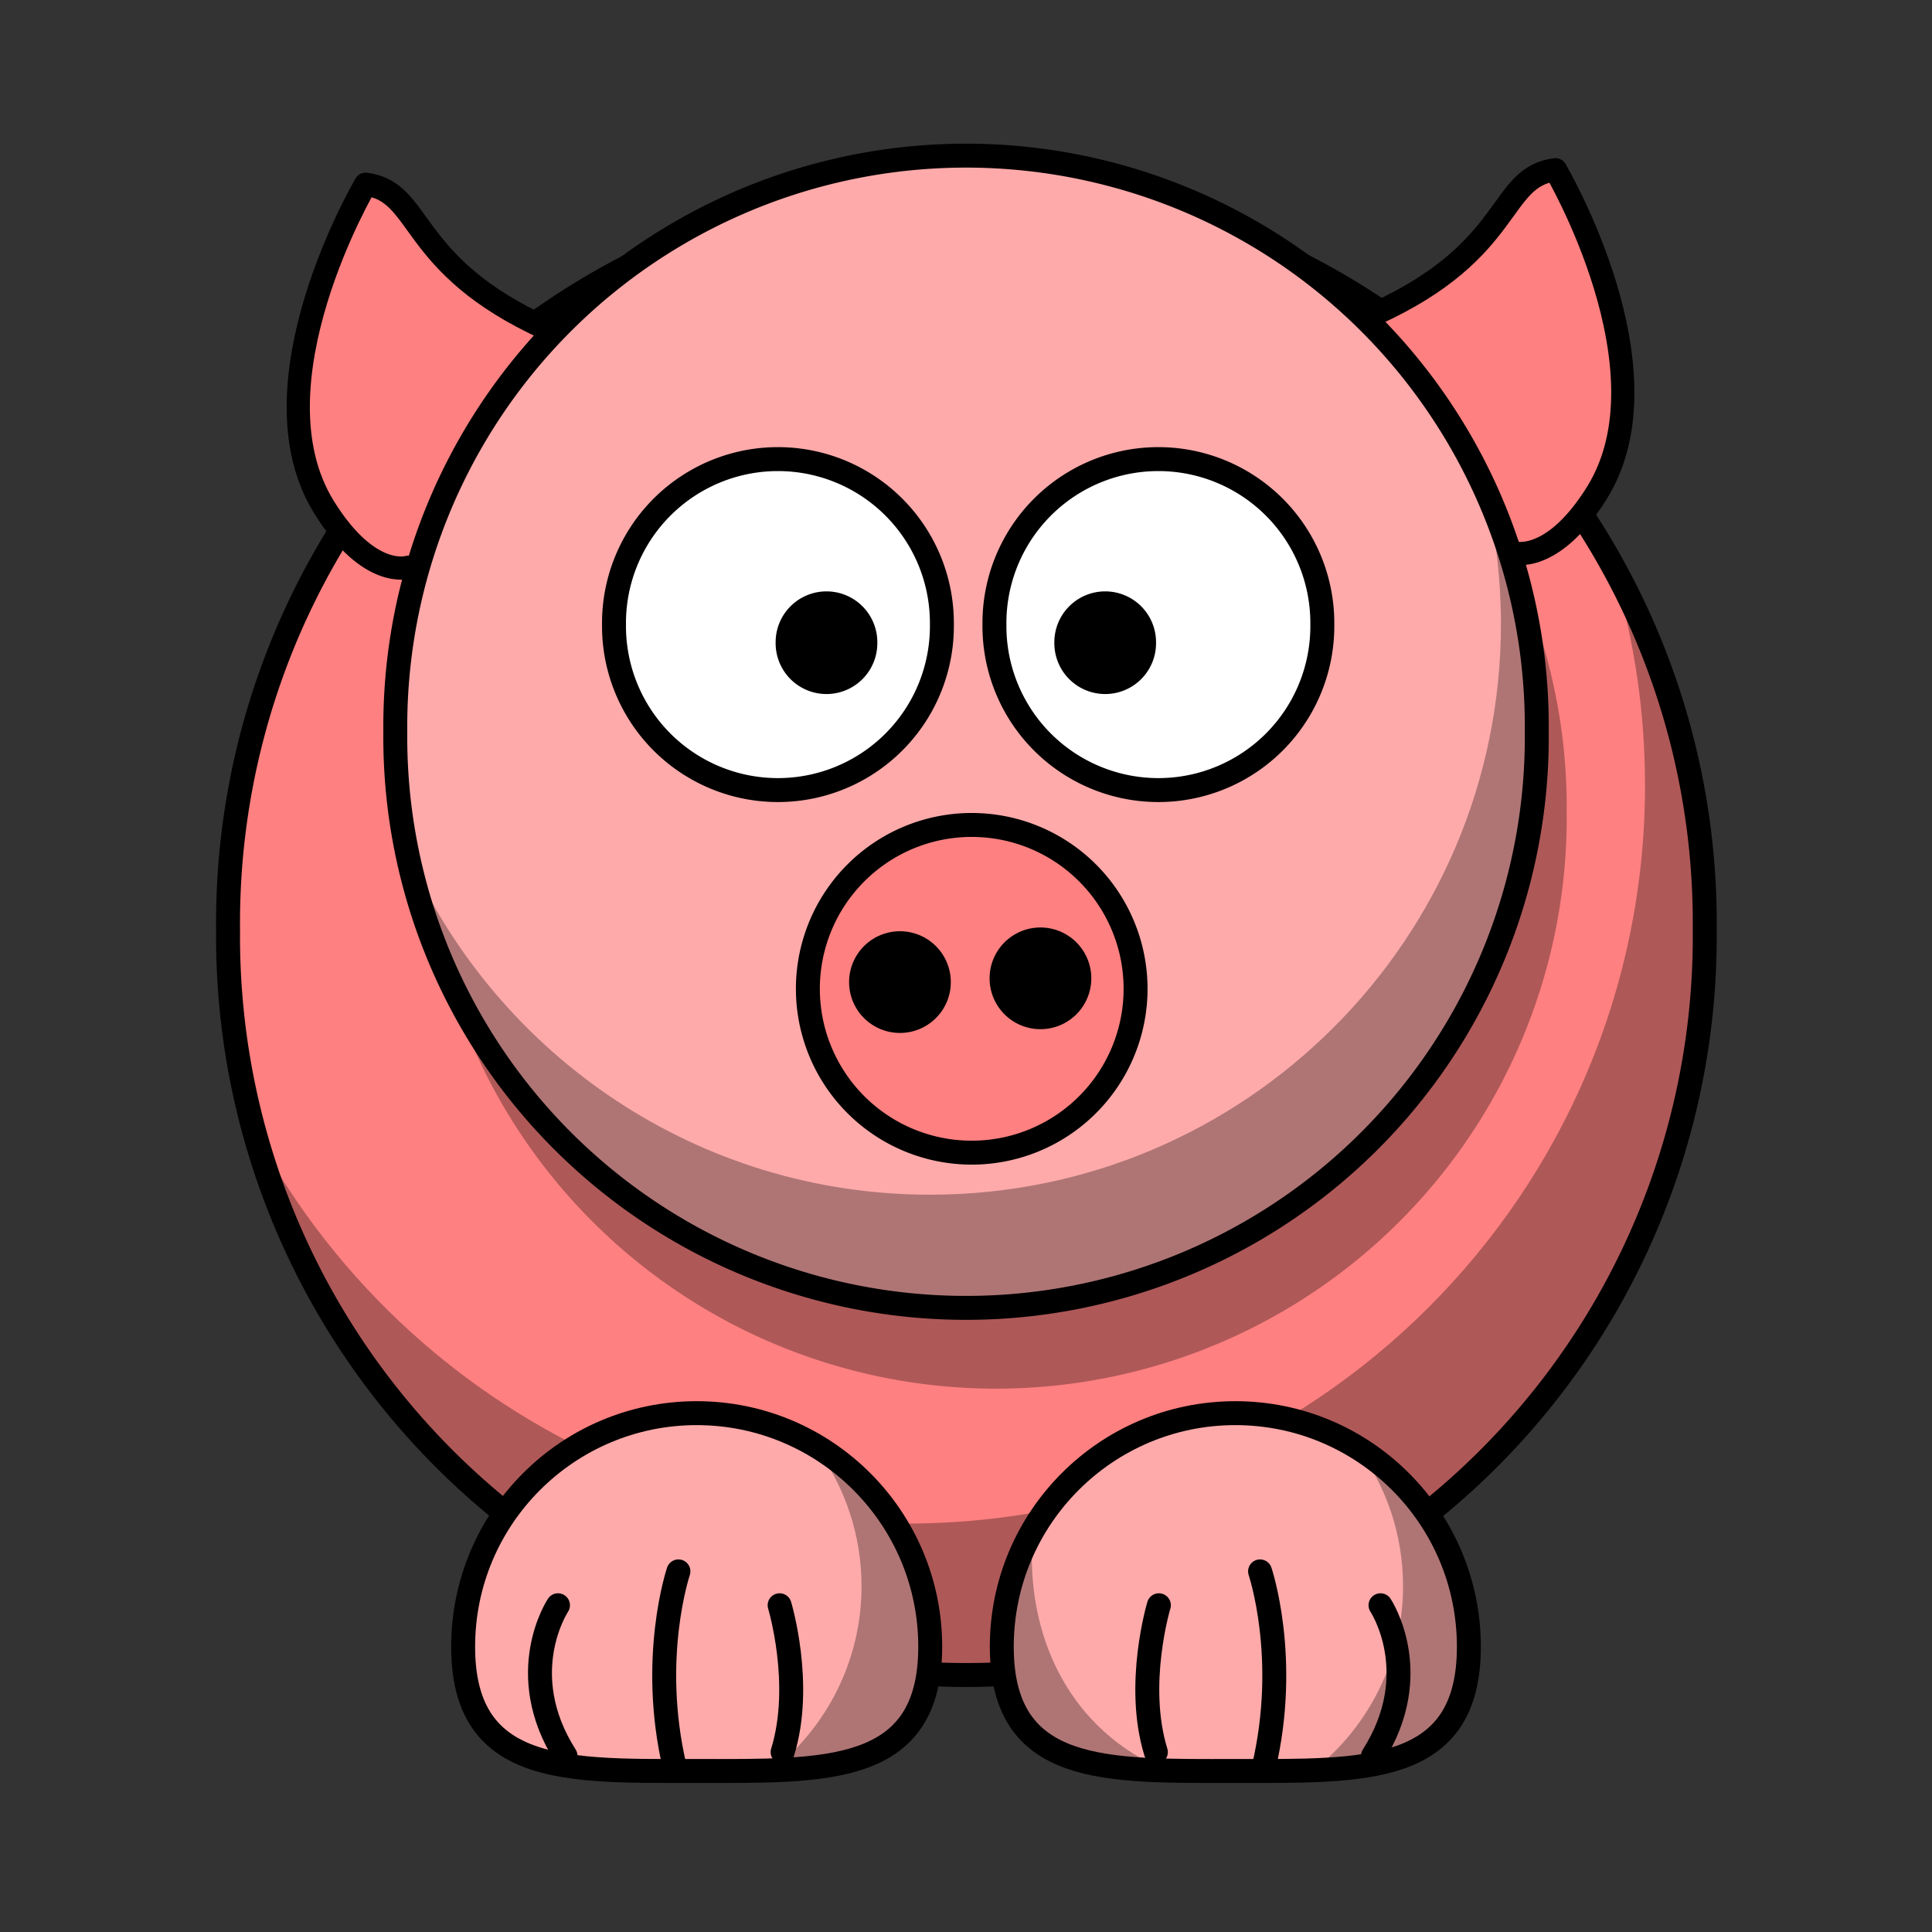 <svg:svg xmlns:dc="http://purl.org/dc/elements/1.1/" xmlns:ns1="http://sodipodi.sourceforge.net/DTD/sodipodi-0.dtd" xmlns:ns2="http://www.inkscape.org/namespaces/inkscape" xmlns:ns4="http://creativecommons.org/ns#" xmlns:rdf="http://www.w3.org/1999/02/22-rdf-syntax-ns#" xmlns:svg="http://www.w3.org/2000/svg" height="322.884" id="svg2" version="1.0" viewBox="-15.063 34.527 322.884 322.884" width="322.884" ns1:docname="pig.svg" ns2:version="0.48.1 ">
  <svg:rect x="-15.063" y="34.527" width="322.884" height="322.884" fill="#333333" stroke="none"/>
  <ns1:namedview bordercolor="#666666" borderopacity="1" gridtolerance="10" guidetolerance="10" id="namedview35" objecttolerance="10" pagecolor="#ffffff" showgrid="false" ns2:current-layer="layer1" ns2:cx="138.99602" ns2:cy="235.5692" ns2:pageopacity="0" ns2:pageshadow="2" ns2:window-height="544" ns2:window-maximized="1" ns2:window-width="1024" ns2:window-x="-4" ns2:window-y="-4" ns2:zoom="1.1326422" />
  <svg:g id="layer1" transform="translate(-179.08 -298.51)">
    <svg:path d="m403.52 522.31a67.988 67.988 0 1 1 -135.97 0 67.988 67.988 0 1 1 135.97 0z" id="path2383" style="stroke-linejoin:round;stroke:#000000;stroke-linecap:round;stroke-width:2.204;fill:#ff8080" transform="matrix(1.815 0 0 1.815 -283.47 -459.58)" />
    <svg:path d="m403.52 522.31a67.988 67.988 0 1 1 -135.97 0 67.988 67.988 0 1 1 135.97 0z" id="path3276" style="fill:#000000;fill-opacity:.314" transform="matrix(1.403 0 0 1.403 -140.29 -263.97)" />
    <svg:path d="m434.03 429.69c3.2 10.97 4.91 22.59 4.91 34.59 0 68.11-55.27 123.38-123.38 123.38-46.82 0-87.6-26.14-108.5-64.6 15.03 51.2 62.37 88.63 118.41 88.63 68.11 0 123.37-55.27 123.37-123.38 0-21.21-5.37-41.18-14.81-58.62z" id="path3339" style="fill:#000000;fill-opacity:.314" />
    <svg:path d="m409.5 608.24c0 21.54-17.48 20.77-39.03 20.77-21.54 0-39.03 0.77-39.03-20.77 0-21.55 17.49-39.03 39.03-39.03 21.55 0 39.03 17.48 39.03 39.03z" id="path3235" style="stroke-linejoin:round;stroke:#000000;stroke-linecap:round;stroke-width:4;fill:#ffaaaa" />
    <svg:path d="m319.48 608.24c0 21.54-17.48 20.77-39.03 20.77-11.98 0-22.7 0.24-29.86-3.25-5.72-2.79-9.17-7.96-9.17-17.52 0-21.55 17.49-39.03 39.03-39.03 21.55 0 39.03 17.48 39.03 39.03z" id="path3238" style="stroke-linejoin:round;stroke:#000000;stroke-linecap:round;stroke-width:4;fill:#ffaaaa" />
    <svg:g id="g3263" transform="matrix(-1 0 0 1 652.15 -2.828)">
      <svg:path d="m357.34 628.69c-3.5-11.33 0.5-24.55 0.5-24.55" id="path3265" style="stroke:#000000;stroke-linecap:round;stroke-width:4;fill:none" />
      <svg:path d="m375.37 631.21c4.29-18.25-0.62-32.73-0.62-32.73" id="path3267" style="stroke:#000000;stroke-linecap:round;stroke-width:4;fill:none" />
      <svg:path d="m393.62 629.32c8.81-13.85 1.26-25.18 1.26-25.18" id="path3269" style="stroke:#000000;stroke-linecap:round;stroke-width:4;fill:none" />
    </svg:g>
    <svg:path d="m393.68 385.56c23.547-10.681 20.574-22.937 30.291-24.158 0 0 19.749 33.401 6.926 54.008-7.551 12.135-14.071 9.995-14.071 9.995" id="path3061" style="stroke-linejoin:round;stroke:#000000;stroke-linecap:round;stroke-width:3.876;fill:#ff8080" ns1:nodetypes="ccsc" ns2:connector-curvature="0" />
    <svg:path d="m255.41 387.99c-23.547-10.681-20.574-22.937-30.291-24.158 0 0-19.749 33.401-6.926 54.008 7.551 12.135 14.071 9.995 14.071 9.995" id="path3061-0" style="stroke-linejoin:round;stroke:#000000;stroke-linecap:round;stroke-width:3.876;fill:#ff8080" ns1:nodetypes="ccsc" ns2:connector-curvature="0" />
    <svg:path d="m403.52 522.31a67.988 67.988 0 1 1 -135.97 0 67.988 67.988 0 1 1 135.97 0z" id="path2418" style="stroke-linejoin:round;stroke:#000000;stroke-linecap:round;stroke-width:2.851;fill:#ffaaaa" transform="matrix(1.403 0 0 1.403 -145.29 -277.47)" />
    <svg:path d="m233.44 117.75c1.52 6.77 2.34 13.8 2.34 21.03 0 52.65-42.75 95.41-95.4 95.41-38.78 0-72.158-23.19-87.068-56.44 9.556 42.59 47.608 74.44 93.068 74.44 52.65 0 95.4-42.76 95.4-95.41 0-13.91-2.98-27.11-8.34-39.03z" id="path3251" style="fill:#000000;fill-opacity:.314" transform="translate(179.08 298.51)" />
    <svg:path d="m403.52 522.31a67.988 67.988 0 1 1 -135.97 0 67.988 67.988 0 1 1 135.97 0z" id="path2387" style="stroke-linejoin:round;stroke:#000000;stroke-linecap:round;stroke-width:9.931;fill:#ffffff" transform="matrix(.403 0 0 .403 158.81 226.93)" />
    <svg:path d="m403.52 522.31a67.988 67.988 0 1 1 -135.97 0 67.988 67.988 0 1 1 135.97 0z" id="path2391" style="stroke-linejoin:round;stroke:#000000;stroke-linecap:round;stroke-width:9.931;fill:#ffffff" transform="matrix(.403 0 0 .403 222.39 226.93)" />
    <svg:path d="m403.52 522.31a67.988 67.988 0 1 1 -135.97 0 67.988 67.988 0 1 1 135.97 0z" id="path2393" style="fill:#000000" transform="matrix(.125 0 0 .125 260.2 375.16)" />
    <svg:path d="m403.52 522.31a67.988 67.988 0 1 1 -135.97 0 67.988 67.988 0 1 1 135.97 0z" id="path2395" style="fill:#000000" transform="matrix(.125 0 0 .125 306.78 375.16)" />
    <svg:path d="m390.97 575.03c4.72 6.48 7.53 14.47 7.53 23.09 0 12.47-5.84 23.56-14.91 30.76 15.09-0.58 25.91-3.7 25.91-20.63 0-14.03-7.41-26.34-18.53-33.22z" id="path3327" style="fill:#000000;fill-opacity:.314" />
    <svg:g id="g2410" transform="translate(-.147 -2.828)">
      <svg:path d="m357.34 628.69c-3.5-11.33 0.5-24.55 0.5-24.55" id="path2412" style="stroke:#000000;stroke-linecap:round;stroke-width:4;fill:none" />
      <svg:path d="m375.37 631.21c4.29-18.25-0.62-32.73-0.62-32.73" id="path2414" style="stroke:#000000;stroke-linecap:round;stroke-width:4;fill:none" />
      <svg:path d="m393.62 629.32c8.81-13.85 1.26-25.18 1.26-25.18" id="path2416" style="stroke:#000000;stroke-linecap:round;stroke-width:4;fill:none" />
    </svg:g>
    <svg:path d="m300.47 575.03c4.72 6.48 7.53 14.47 7.53 23.09 0 12.47-5.84 23.56-14.91 30.76 15.09-0.58 25.91-3.7 25.91-20.63 0-14.03-7.41-26.34-18.53-33.22z" id="path3332" style="fill:#000000;fill-opacity:.314" />
    <svg:path d="m336.66 588.75c-3.32 5.73-5.22 12.41-5.22 19.5 0 17.51 11.55 20.26 27.44 20.69-15.78-6.58-23.81-22.21-22.22-40.19z" id="path3349" style="fill:#000000;fill-opacity:.314" />
    <svg:path d="m353.8 498.29a27.384 27.384 0 0 1 -54.768 0 27.384 27.384 0 1 1 54.768 0z" id="path2387-1" style="stroke-linejoin:round;stroke:#000000;stroke-linecap:round;stroke-width:4;fill:#ff8080" ns2:connector-curvature="0" />
    <svg:path d="m322.92 497.17a8.498 8.498 0 1 1 -16.997 0 8.498 8.498 0 1 1 16.997 0z" id="path2393-7" style="fill:#000000" ns2:connector-curvature="0" />
    <svg:path d="m346.4 496.54a8.498 8.498 0 1 1 -16.997 0 8.498 8.498 0 1 1 16.997 0z" id="path2393-4" style="fill:#000000" ns2:connector-curvature="0" />
  </svg:g>
</svg:svg>